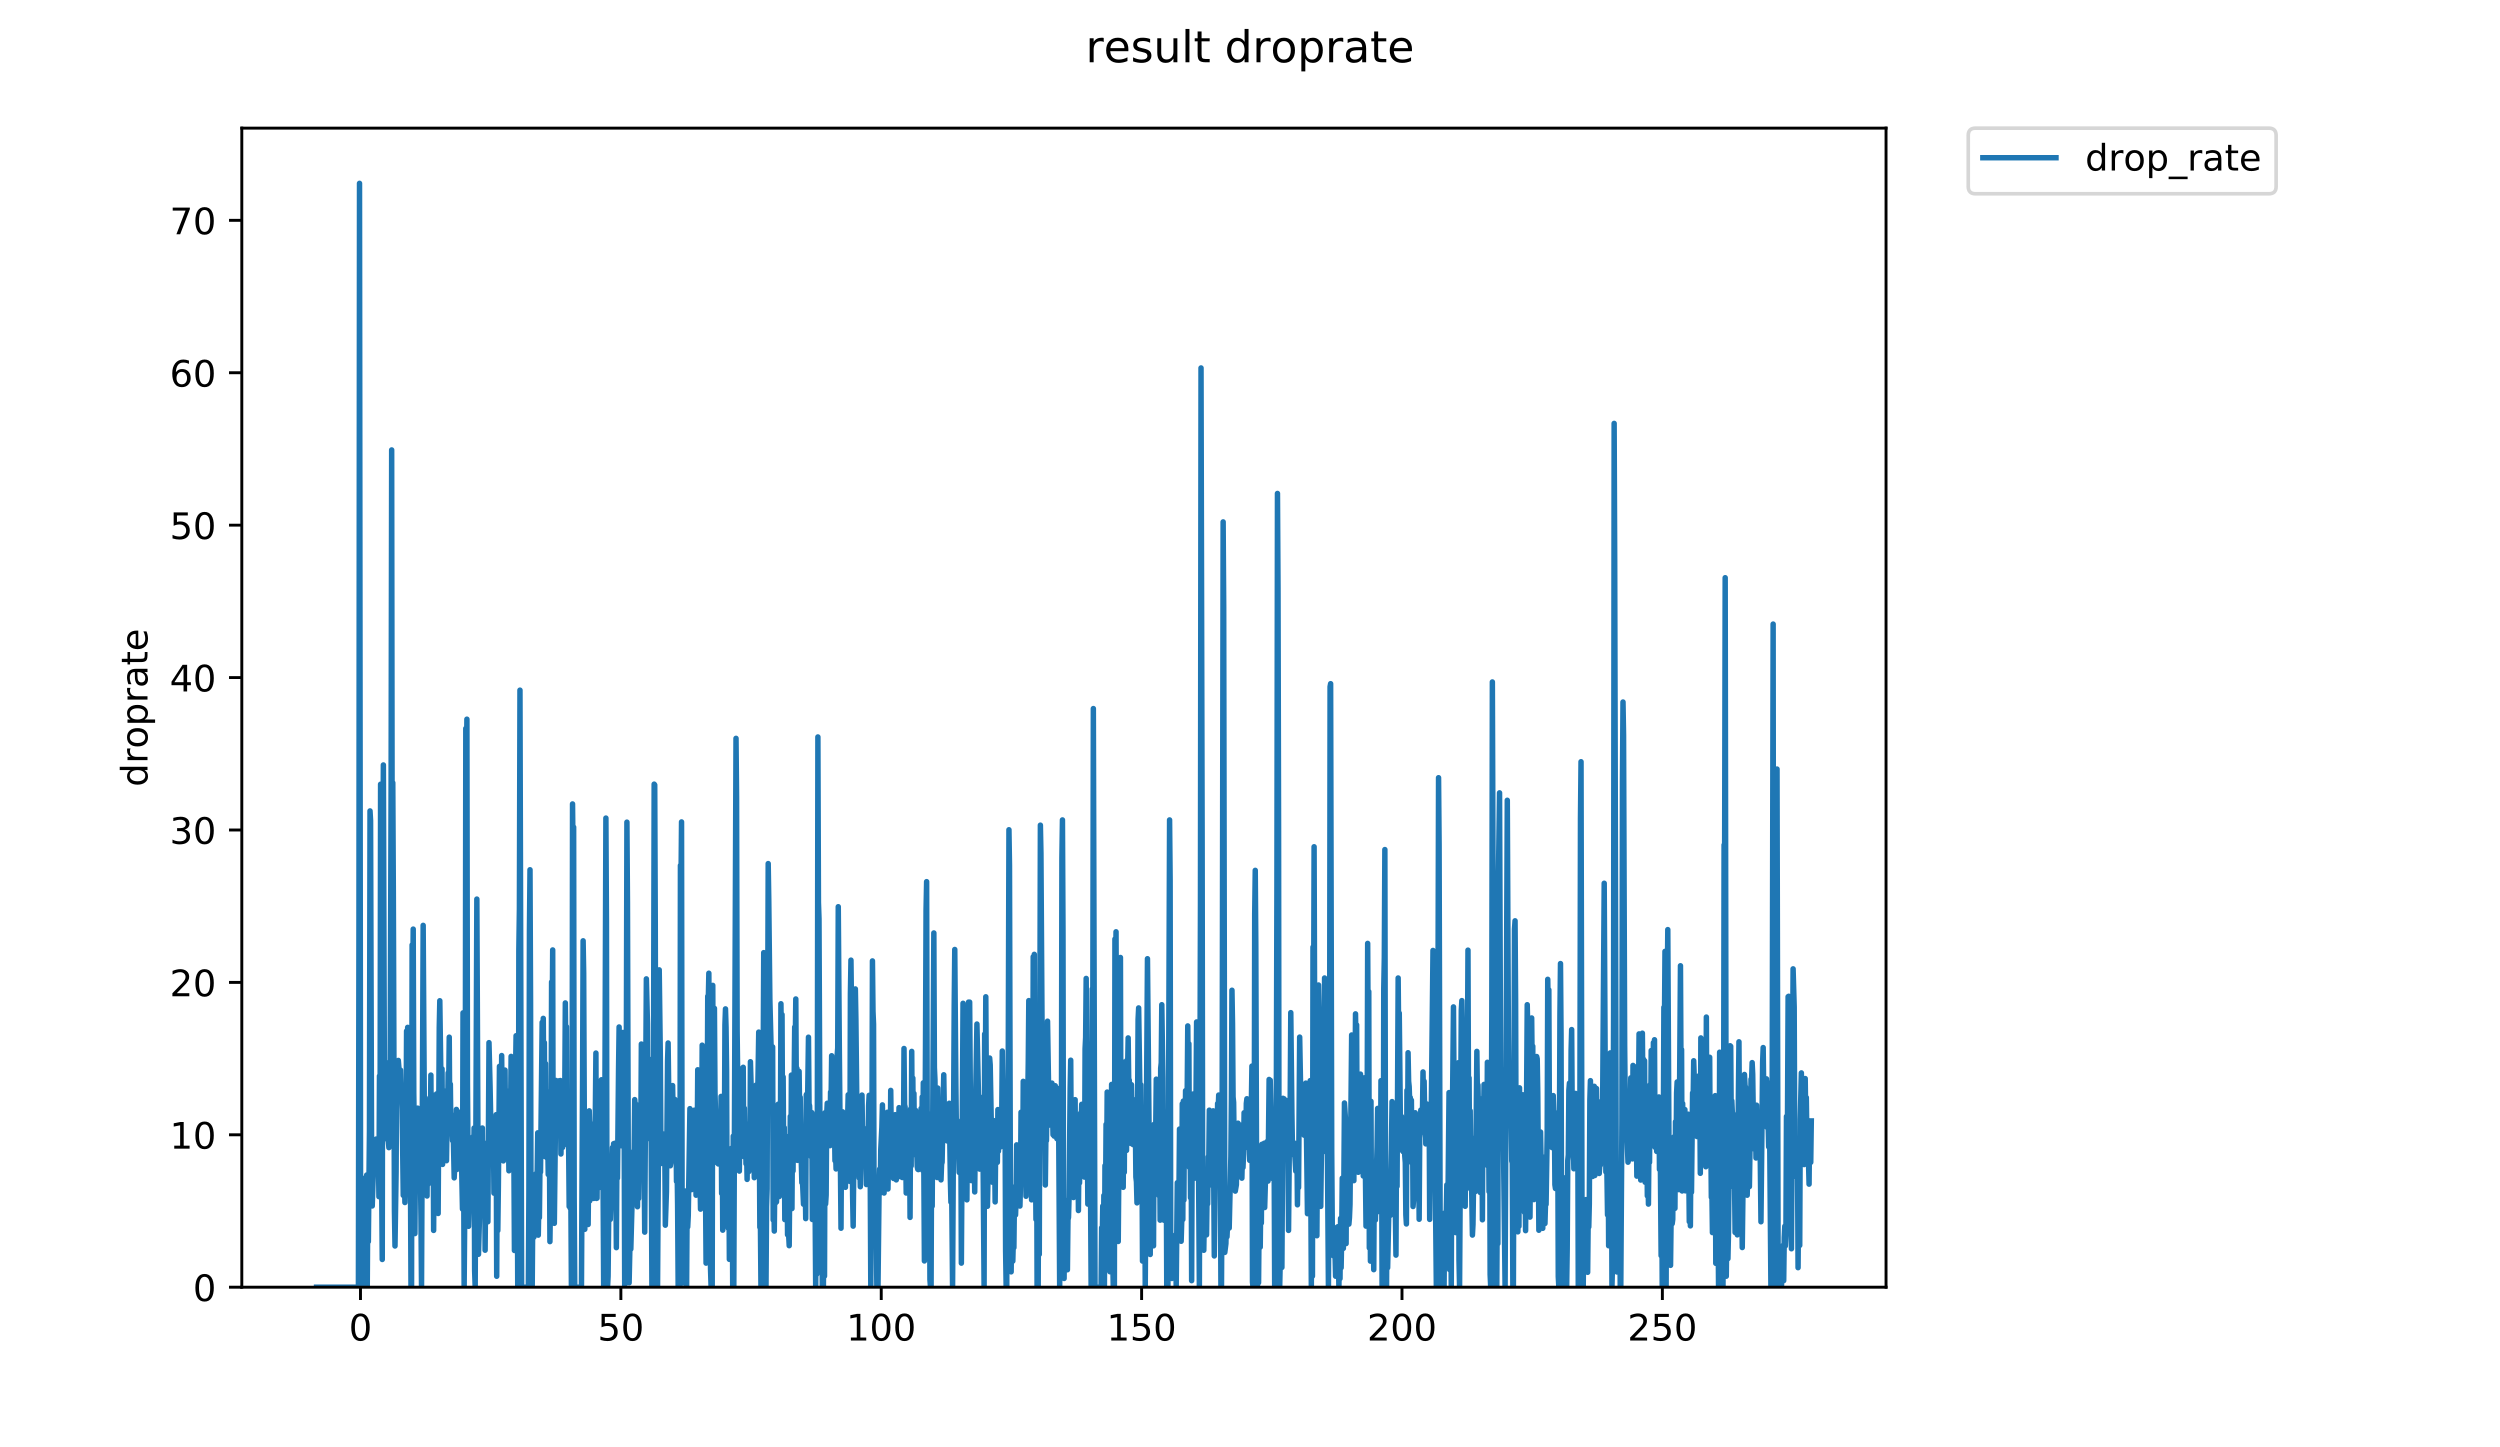 <?xml version="1.0" encoding="utf-8" standalone="no"?>
<!DOCTYPE svg PUBLIC "-//W3C//DTD SVG 1.1//EN"
  "http://www.w3.org/Graphics/SVG/1.1/DTD/svg11.dtd">
<!-- Created with matplotlib (https://matplotlib.org/) -->
<svg height="396pt" version="1.1" viewBox="0 0 684 396" width="684pt" xmlns="http://www.w3.org/2000/svg" xmlns:xlink="http://www.w3.org/1999/xlink">
 <defs>
  <style type="text/css">
*{stroke-linecap:butt;stroke-linejoin:round;}
  </style>
 </defs>
 <g id="figure_1">
  <g id="patch_1">
   <path d="M 0 396 
L 684 396 
L 684 0 
L 0 0 
z
" style="fill:#ffffff;"/>
  </g>
  <g id="axes_1">
   <g id="patch_2">
    <path d="M 66.159 352.174 
L 516.019 352.174 
L 516.019 35.062 
L 66.159 35.062 
z
" style="fill:#ffffff;"/>
   </g>
   <g id="matplotlib.axis_1">
    <g id="xtick_1">
     <g id="line2d_1">
      <defs>
       <path d="M 0 0 
L 0 3.5 
" id="m7d66b8945d" style="stroke:#000000;stroke-width:0.8;"/>
      </defs>
      <g>
       <use style="stroke:#000000;stroke-width:0.8;" x="98.63" xlink:href="#m7d66b8945d" y="352.174"/>
      </g>
     </g>
     <g id="text_1">
      <!-- 0 -->
      <defs>
       <path d="M 31.781 66.406 
Q 24.172 66.406 20.328 58.906 
Q 16.5 51.422 16.5 36.375 
Q 16.5 21.391 20.328 13.891 
Q 24.172 6.391 31.781 6.391 
Q 39.453 6.391 43.281 13.891 
Q 47.125 21.391 47.125 36.375 
Q 47.125 51.422 43.281 58.906 
Q 39.453 66.406 31.781 66.406 
z
M 31.781 74.219 
Q 44.047 74.219 50.516 64.516 
Q 56.984 54.828 56.984 36.375 
Q 56.984 17.969 50.516 8.266 
Q 44.047 -1.422 31.781 -1.422 
Q 19.531 -1.422 13.062 8.266 
Q 6.594 17.969 6.594 36.375 
Q 6.594 54.828 13.062 64.516 
Q 19.531 74.219 31.781 74.219 
z
" id="DejaVuSans-48"/>
      </defs>
      <g transform="translate(95.449 366.773)scale(0.1 -0.1)">
       <use xlink:href="#DejaVuSans-48"/>
      </g>
     </g>
    </g>
    <g id="xtick_2">
     <g id="line2d_2">
      <g>
       <use style="stroke:#000000;stroke-width:0.8;" x="169.869" xlink:href="#m7d66b8945d" y="352.174"/>
      </g>
     </g>
     <g id="text_2">
      <!-- 50 -->
      <defs>
       <path d="M 10.797 72.906 
L 49.516 72.906 
L 49.516 64.594 
L 19.828 64.594 
L 19.828 46.734 
Q 21.969 47.469 24.109 47.828 
Q 26.266 48.188 28.422 48.188 
Q 40.625 48.188 47.75 41.5 
Q 54.891 34.812 54.891 23.391 
Q 54.891 11.625 47.562 5.094 
Q 40.234 -1.422 26.906 -1.422 
Q 22.312 -1.422 17.547 -0.641 
Q 12.797 0.141 7.719 1.703 
L 7.719 11.625 
Q 12.109 9.234 16.797 8.062 
Q 21.484 6.891 26.703 6.891 
Q 35.156 6.891 40.078 11.328 
Q 45.016 15.766 45.016 23.391 
Q 45.016 31 40.078 35.438 
Q 35.156 39.891 26.703 39.891 
Q 22.75 39.891 18.812 39.016 
Q 14.891 38.141 10.797 36.281 
z
" id="DejaVuSans-53"/>
      </defs>
      <g transform="translate(163.506 366.773)scale(0.1 -0.1)">
       <use xlink:href="#DejaVuSans-53"/>
       <use x="63.623" xlink:href="#DejaVuSans-48"/>
      </g>
     </g>
    </g>
    <g id="xtick_3">
     <g id="line2d_3">
      <g>
       <use style="stroke:#000000;stroke-width:0.8;" x="241.108" xlink:href="#m7d66b8945d" y="352.174"/>
      </g>
     </g>
     <g id="text_3">
      <!-- 100 -->
      <defs>
       <path d="M 12.406 8.297 
L 28.516 8.297 
L 28.516 63.922 
L 10.984 60.406 
L 10.984 69.391 
L 28.422 72.906 
L 38.281 72.906 
L 38.281 8.297 
L 54.391 8.297 
L 54.391 0 
L 12.406 0 
z
" id="DejaVuSans-49"/>
      </defs>
      <g transform="translate(231.564 366.773)scale(0.1 -0.1)">
       <use xlink:href="#DejaVuSans-49"/>
       <use x="63.623" xlink:href="#DejaVuSans-48"/>
       <use x="127.246" xlink:href="#DejaVuSans-48"/>
      </g>
     </g>
    </g>
    <g id="xtick_4">
     <g id="line2d_4">
      <g>
       <use style="stroke:#000000;stroke-width:0.8;" x="312.347" xlink:href="#m7d66b8945d" y="352.174"/>
      </g>
     </g>
     <g id="text_4">
      <!-- 150 -->
      <g transform="translate(302.803 366.773)scale(0.1 -0.1)">
       <use xlink:href="#DejaVuSans-49"/>
       <use x="63.623" xlink:href="#DejaVuSans-53"/>
       <use x="127.246" xlink:href="#DejaVuSans-48"/>
      </g>
     </g>
    </g>
    <g id="xtick_5">
     <g id="line2d_5">
      <g>
       <use style="stroke:#000000;stroke-width:0.8;" x="383.586" xlink:href="#m7d66b8945d" y="352.174"/>
      </g>
     </g>
     <g id="text_5">
      <!-- 200 -->
      <defs>
       <path d="M 19.188 8.297 
L 53.609 8.297 
L 53.609 0 
L 7.328 0 
L 7.328 8.297 
Q 12.938 14.109 22.625 23.891 
Q 32.328 33.688 34.812 36.531 
Q 39.547 41.844 41.422 45.531 
Q 43.312 49.219 43.312 52.781 
Q 43.312 58.594 39.234 62.25 
Q 35.156 65.922 28.609 65.922 
Q 23.969 65.922 18.812 64.312 
Q 13.672 62.703 7.812 59.422 
L 7.812 69.391 
Q 13.766 71.781 18.938 73 
Q 24.125 74.219 28.422 74.219 
Q 39.75 74.219 46.484 68.547 
Q 53.219 62.891 53.219 53.422 
Q 53.219 48.922 51.531 44.891 
Q 49.859 40.875 45.406 35.406 
Q 44.188 33.984 37.641 27.219 
Q 31.109 20.453 19.188 8.297 
z
" id="DejaVuSans-50"/>
      </defs>
      <g transform="translate(374.043 366.773)scale(0.1 -0.1)">
       <use xlink:href="#DejaVuSans-50"/>
       <use x="63.623" xlink:href="#DejaVuSans-48"/>
       <use x="127.246" xlink:href="#DejaVuSans-48"/>
      </g>
     </g>
    </g>
    <g id="xtick_6">
     <g id="line2d_6">
      <g>
       <use style="stroke:#000000;stroke-width:0.8;" x="454.825" xlink:href="#m7d66b8945d" y="352.174"/>
      </g>
     </g>
     <g id="text_6">
      <!-- 250 -->
      <g transform="translate(445.282 366.773)scale(0.1 -0.1)">
       <use xlink:href="#DejaVuSans-50"/>
       <use x="63.623" xlink:href="#DejaVuSans-53"/>
       <use x="127.246" xlink:href="#DejaVuSans-48"/>
      </g>
     </g>
    </g>
   </g>
   <g id="matplotlib.axis_2">
    <g id="ytick_1">
     <g id="line2d_7">
      <defs>
       <path d="M 0 0 
L -3.5 0 
" id="m9e07f20349" style="stroke:#000000;stroke-width:0.8;"/>
      </defs>
      <g>
       <use style="stroke:#000000;stroke-width:0.8;" x="66.159" xlink:href="#m9e07f20349" y="352.174"/>
      </g>
     </g>
     <g id="text_7">
      <!-- 0 -->
      <g transform="translate(52.796 355.973)scale(0.1 -0.1)">
       <use xlink:href="#DejaVuSans-48"/>
      </g>
     </g>
    </g>
    <g id="ytick_2">
     <g id="line2d_8">
      <g>
       <use style="stroke:#000000;stroke-width:0.8;" x="66.159" xlink:href="#m9e07f20349" y="310.476"/>
      </g>
     </g>
     <g id="text_8">
      <!-- 10 -->
      <g transform="translate(46.434 314.276)scale(0.1 -0.1)">
       <use xlink:href="#DejaVuSans-49"/>
       <use x="63.623" xlink:href="#DejaVuSans-48"/>
      </g>
     </g>
    </g>
    <g id="ytick_3">
     <g id="line2d_9">
      <g>
       <use style="stroke:#000000;stroke-width:0.8;" x="66.159" xlink:href="#m9e07f20349" y="268.779"/>
      </g>
     </g>
     <g id="text_9">
      <!-- 20 -->
      <g transform="translate(46.434 272.578)scale(0.1 -0.1)">
       <use xlink:href="#DejaVuSans-50"/>
       <use x="63.623" xlink:href="#DejaVuSans-48"/>
      </g>
     </g>
    </g>
    <g id="ytick_4">
     <g id="line2d_10">
      <g>
       <use style="stroke:#000000;stroke-width:0.8;" x="66.159" xlink:href="#m9e07f20349" y="227.081"/>
      </g>
     </g>
     <g id="text_10">
      <!-- 30 -->
      <defs>
       <path d="M 40.578 39.312 
Q 47.656 37.797 51.625 33 
Q 55.609 28.219 55.609 21.188 
Q 55.609 10.406 48.188 4.484 
Q 40.766 -1.422 27.094 -1.422 
Q 22.516 -1.422 17.656 -0.516 
Q 12.797 0.391 7.625 2.203 
L 7.625 11.719 
Q 11.719 9.328 16.594 8.109 
Q 21.484 6.891 26.812 6.891 
Q 36.078 6.891 40.938 10.547 
Q 45.797 14.203 45.797 21.188 
Q 45.797 27.641 41.281 31.266 
Q 36.766 34.906 28.719 34.906 
L 20.219 34.906 
L 20.219 43.016 
L 29.109 43.016 
Q 36.375 43.016 40.234 45.922 
Q 44.094 48.828 44.094 54.297 
Q 44.094 59.906 40.109 62.906 
Q 36.141 65.922 28.719 65.922 
Q 24.656 65.922 20.016 65.031 
Q 15.375 64.156 9.812 62.312 
L 9.812 71.094 
Q 15.438 72.656 20.344 73.438 
Q 25.25 74.219 29.594 74.219 
Q 40.828 74.219 47.359 69.109 
Q 53.906 64.016 53.906 55.328 
Q 53.906 49.266 50.438 45.094 
Q 46.969 40.922 40.578 39.312 
z
" id="DejaVuSans-51"/>
      </defs>
      <g transform="translate(46.434 230.88)scale(0.1 -0.1)">
       <use xlink:href="#DejaVuSans-51"/>
       <use x="63.623" xlink:href="#DejaVuSans-48"/>
      </g>
     </g>
    </g>
    <g id="ytick_5">
     <g id="line2d_11">
      <g>
       <use style="stroke:#000000;stroke-width:0.8;" x="66.159" xlink:href="#m9e07f20349" y="185.383"/>
      </g>
     </g>
     <g id="text_11">
      <!-- 40 -->
      <defs>
       <path d="M 37.797 64.312 
L 12.891 25.391 
L 37.797 25.391 
z
M 35.203 72.906 
L 47.609 72.906 
L 47.609 25.391 
L 58.016 25.391 
L 58.016 17.188 
L 47.609 17.188 
L 47.609 0 
L 37.797 0 
L 37.797 17.188 
L 4.891 17.188 
L 4.891 26.703 
z
" id="DejaVuSans-52"/>
      </defs>
      <g transform="translate(46.434 189.182)scale(0.1 -0.1)">
       <use xlink:href="#DejaVuSans-52"/>
       <use x="63.623" xlink:href="#DejaVuSans-48"/>
      </g>
     </g>
    </g>
    <g id="ytick_6">
     <g id="line2d_12">
      <g>
       <use style="stroke:#000000;stroke-width:0.8;" x="66.159" xlink:href="#m9e07f20349" y="143.685"/>
      </g>
     </g>
     <g id="text_12">
      <!-- 50 -->
      <g transform="translate(46.434 147.484)scale(0.1 -0.1)">
       <use xlink:href="#DejaVuSans-53"/>
       <use x="63.623" xlink:href="#DejaVuSans-48"/>
      </g>
     </g>
    </g>
    <g id="ytick_7">
     <g id="line2d_13">
      <g>
       <use style="stroke:#000000;stroke-width:0.8;" x="66.159" xlink:href="#m9e07f20349" y="101.987"/>
      </g>
     </g>
     <g id="text_13">
      <!-- 60 -->
      <defs>
       <path d="M 33.016 40.375 
Q 26.375 40.375 22.484 35.828 
Q 18.609 31.297 18.609 23.391 
Q 18.609 15.531 22.484 10.953 
Q 26.375 6.391 33.016 6.391 
Q 39.656 6.391 43.531 10.953 
Q 47.406 15.531 47.406 23.391 
Q 47.406 31.297 43.531 35.828 
Q 39.656 40.375 33.016 40.375 
z
M 52.594 71.297 
L 52.594 62.312 
Q 48.875 64.062 45.094 64.984 
Q 41.312 65.922 37.594 65.922 
Q 27.828 65.922 22.672 59.328 
Q 17.531 52.734 16.797 39.406 
Q 19.672 43.656 24.016 45.922 
Q 28.375 48.188 33.594 48.188 
Q 44.578 48.188 50.953 41.516 
Q 57.328 34.859 57.328 23.391 
Q 57.328 12.156 50.688 5.359 
Q 44.047 -1.422 33.016 -1.422 
Q 20.359 -1.422 13.672 8.266 
Q 6.984 17.969 6.984 36.375 
Q 6.984 53.656 15.188 63.938 
Q 23.391 74.219 37.203 74.219 
Q 40.922 74.219 44.703 73.484 
Q 48.484 72.75 52.594 71.297 
z
" id="DejaVuSans-54"/>
      </defs>
      <g transform="translate(46.434 105.787)scale(0.1 -0.1)">
       <use xlink:href="#DejaVuSans-54"/>
       <use x="63.623" xlink:href="#DejaVuSans-48"/>
      </g>
     </g>
    </g>
    <g id="ytick_8">
     <g id="line2d_14">
      <g>
       <use style="stroke:#000000;stroke-width:0.8;" x="66.159" xlink:href="#m9e07f20349" y="60.29"/>
      </g>
     </g>
     <g id="text_14">
      <!-- 70 -->
      <defs>
       <path d="M 8.203 72.906 
L 55.078 72.906 
L 55.078 68.703 
L 28.609 0 
L 18.312 0 
L 43.219 64.594 
L 8.203 64.594 
z
" id="DejaVuSans-55"/>
      </defs>
      <g transform="translate(46.434 64.089)scale(0.1 -0.1)">
       <use xlink:href="#DejaVuSans-55"/>
       <use x="63.623" xlink:href="#DejaVuSans-48"/>
      </g>
     </g>
    </g>
    <g id="text_15">
     <!-- droprate -->
     <defs>
      <path d="M 45.406 46.391 
L 45.406 75.984 
L 54.391 75.984 
L 54.391 0 
L 45.406 0 
L 45.406 8.203 
Q 42.578 3.328 38.25 0.953 
Q 33.938 -1.422 27.875 -1.422 
Q 17.969 -1.422 11.734 6.484 
Q 5.516 14.406 5.516 27.297 
Q 5.516 40.188 11.734 48.094 
Q 17.969 56 27.875 56 
Q 33.938 56 38.25 53.625 
Q 42.578 51.266 45.406 46.391 
z
M 14.797 27.297 
Q 14.797 17.391 18.875 11.75 
Q 22.953 6.109 30.078 6.109 
Q 37.203 6.109 41.297 11.75 
Q 45.406 17.391 45.406 27.297 
Q 45.406 37.203 41.297 42.844 
Q 37.203 48.484 30.078 48.484 
Q 22.953 48.484 18.875 42.844 
Q 14.797 37.203 14.797 27.297 
z
" id="DejaVuSans-100"/>
      <path d="M 41.109 46.297 
Q 39.594 47.172 37.812 47.578 
Q 36.031 48 33.891 48 
Q 26.266 48 22.188 43.047 
Q 18.109 38.094 18.109 28.812 
L 18.109 0 
L 9.078 0 
L 9.078 54.688 
L 18.109 54.688 
L 18.109 46.188 
Q 20.953 51.172 25.484 53.578 
Q 30.031 56 36.531 56 
Q 37.453 56 38.578 55.875 
Q 39.703 55.766 41.062 55.516 
z
" id="DejaVuSans-114"/>
      <path d="M 30.609 48.391 
Q 23.391 48.391 19.188 42.75 
Q 14.984 37.109 14.984 27.297 
Q 14.984 17.484 19.156 11.844 
Q 23.344 6.203 30.609 6.203 
Q 37.797 6.203 41.984 11.859 
Q 46.188 17.531 46.188 27.297 
Q 46.188 37.016 41.984 42.703 
Q 37.797 48.391 30.609 48.391 
z
M 30.609 56 
Q 42.328 56 49.016 48.375 
Q 55.719 40.766 55.719 27.297 
Q 55.719 13.875 49.016 6.219 
Q 42.328 -1.422 30.609 -1.422 
Q 18.844 -1.422 12.172 6.219 
Q 5.516 13.875 5.516 27.297 
Q 5.516 40.766 12.172 48.375 
Q 18.844 56 30.609 56 
z
" id="DejaVuSans-111"/>
      <path d="M 18.109 8.203 
L 18.109 -20.797 
L 9.078 -20.797 
L 9.078 54.688 
L 18.109 54.688 
L 18.109 46.391 
Q 20.953 51.266 25.266 53.625 
Q 29.594 56 35.594 56 
Q 45.562 56 51.781 48.094 
Q 58.016 40.188 58.016 27.297 
Q 58.016 14.406 51.781 6.484 
Q 45.562 -1.422 35.594 -1.422 
Q 29.594 -1.422 25.266 0.953 
Q 20.953 3.328 18.109 8.203 
z
M 48.688 27.297 
Q 48.688 37.203 44.609 42.844 
Q 40.531 48.484 33.406 48.484 
Q 26.266 48.484 22.188 42.844 
Q 18.109 37.203 18.109 27.297 
Q 18.109 17.391 22.188 11.75 
Q 26.266 6.109 33.406 6.109 
Q 40.531 6.109 44.609 11.75 
Q 48.688 17.391 48.688 27.297 
z
" id="DejaVuSans-112"/>
      <path d="M 34.281 27.484 
Q 23.391 27.484 19.188 25 
Q 14.984 22.516 14.984 16.5 
Q 14.984 11.719 18.141 8.906 
Q 21.297 6.109 26.703 6.109 
Q 34.188 6.109 38.703 11.406 
Q 43.219 16.703 43.219 25.484 
L 43.219 27.484 
z
M 52.203 31.203 
L 52.203 0 
L 43.219 0 
L 43.219 8.297 
Q 40.141 3.328 35.547 0.953 
Q 30.953 -1.422 24.312 -1.422 
Q 15.922 -1.422 10.953 3.297 
Q 6 8.016 6 15.922 
Q 6 25.141 12.172 29.828 
Q 18.359 34.516 30.609 34.516 
L 43.219 34.516 
L 43.219 35.406 
Q 43.219 41.609 39.141 45 
Q 35.062 48.391 27.688 48.391 
Q 23 48.391 18.547 47.266 
Q 14.109 46.141 10.016 43.891 
L 10.016 52.203 
Q 14.938 54.109 19.578 55.047 
Q 24.219 56 28.609 56 
Q 40.484 56 46.344 49.844 
Q 52.203 43.703 52.203 31.203 
z
" id="DejaVuSans-97"/>
      <path d="M 18.312 70.219 
L 18.312 54.688 
L 36.812 54.688 
L 36.812 47.703 
L 18.312 47.703 
L 18.312 18.016 
Q 18.312 11.328 20.141 9.422 
Q 21.969 7.516 27.594 7.516 
L 36.812 7.516 
L 36.812 0 
L 27.594 0 
Q 17.188 0 13.234 3.875 
Q 9.281 7.766 9.281 18.016 
L 9.281 47.703 
L 2.688 47.703 
L 2.688 54.688 
L 9.281 54.688 
L 9.281 70.219 
z
" id="DejaVuSans-116"/>
      <path d="M 56.203 29.594 
L 56.203 25.203 
L 14.891 25.203 
Q 15.484 15.922 20.484 11.062 
Q 25.484 6.203 34.422 6.203 
Q 39.594 6.203 44.453 7.469 
Q 49.312 8.734 54.109 11.281 
L 54.109 2.781 
Q 49.266 0.734 44.188 -0.344 
Q 39.109 -1.422 33.891 -1.422 
Q 20.797 -1.422 13.156 6.188 
Q 5.516 13.812 5.516 26.812 
Q 5.516 40.234 12.766 48.109 
Q 20.016 56 32.328 56 
Q 43.359 56 49.781 48.891 
Q 56.203 41.797 56.203 29.594 
z
M 47.219 32.234 
Q 47.125 39.594 43.094 43.984 
Q 39.062 48.391 32.422 48.391 
Q 24.906 48.391 20.391 44.141 
Q 15.875 39.891 15.188 32.172 
z
" id="DejaVuSans-101"/>
     </defs>
     <g transform="translate(40.354 215.236)rotate(-90)scale(0.1 -0.1)">
      <use xlink:href="#DejaVuSans-100"/>
      <use x="63.477" xlink:href="#DejaVuSans-114"/>
      <use x="104.559" xlink:href="#DejaVuSans-111"/>
      <use x="165.74" xlink:href="#DejaVuSans-112"/>
      <use x="229.217" xlink:href="#DejaVuSans-114"/>
      <use x="270.33" xlink:href="#DejaVuSans-97"/>
      <use x="331.609" xlink:href="#DejaVuSans-116"/>
      <use x="370.818" xlink:href="#DejaVuSans-101"/>
     </g>
    </g>
   </g>
   <g id="line2d_15">
    <path clip-path="url(#p685d5c96bc)" d="M 86.607 352.174 
L 98.062 352.174 
L 98.212 251.173 
L 98.363 50.163 
L 98.666 346.166 
L 98.818 327.855 
L 98.97 352.174 
L 99.12 322.86 
L 99.273 352.174 
L 99.423 326.413 
L 99.572 352.174 
L 99.724 324.89 
L 99.876 352.174 
L 100.027 322.176 
L 100.178 352.174 
L 100.328 321.487 
L 100.479 352.174 
L 100.63 328.909 
L 100.781 339.7 
L 101.084 309.468 
L 101.236 221.869 
L 101.386 224.516 
L 101.687 324.177 
L 101.842 329.951 
L 102.299 315.504 
L 102.451 320.235 
L 102.603 312.434 
L 102.754 313.027 
L 102.908 311.651 
L 103.213 315.966 
L 103.368 320.814 
L 103.522 316.5 
L 103.674 327.403 
L 103.826 294.375 
L 103.976 321.11 
L 104.128 214.566 
L 104.279 234.397 
L 104.43 324.851 
L 104.585 344.593 
L 104.736 237.268 
L 104.891 209.294 
L 105.193 302.662 
L 105.344 290.488 
L 105.495 306.707 
L 105.646 298.044 
L 105.797 298.486 
L 105.948 311.726 
L 106.1 303.537 
L 106.25 312.263 
L 106.402 313.996 
L 106.553 305.909 
L 106.705 304.402 
L 107.009 215.344 
L 107.16 123.105 
L 107.311 251.647 
L 107.464 214.165 
L 107.616 244.091 
L 107.919 331.355 
L 108.07 340.904 
L 108.372 320.648 
L 108.523 294.31 
L 108.674 291.328 
L 108.825 293.117 
L 108.976 290.135 
L 109.127 292.01 
L 109.279 296.934 
L 109.429 296.537 
L 109.579 292.777 
L 109.728 299.301 
L 109.878 298.7 
L 110.028 303.507 
L 110.329 327.048 
L 110.48 311.013 
L 110.782 329.009 
L 110.934 323.027 
L 111.085 311.131 
L 111.237 282.084 
L 111.387 292.521 
L 111.538 281.085 
L 111.688 309.82 
L 111.839 312.746 
L 111.99 306.175 
L 112.14 307.777 
L 112.29 320.099 
L 112.447 352.174 
L 112.599 352.174 
L 112.753 258.531 
L 112.905 272.19 
L 113.055 254.202 
L 113.208 299.243 
L 113.362 309.889 
L 113.515 337.512 
L 113.666 315.295 
L 113.817 316.382 
L 113.967 306.241 
L 114.119 322.475 
L 114.269 303.188 
L 114.42 315.136 
L 114.571 310.061 
L 114.723 311.783 
L 114.874 309.224 
L 115.177 333.221 
L 115.328 352.174 
L 115.779 253.179 
L 116.233 324.493 
L 116.383 314.592 
L 116.533 321.576 
L 116.683 311.493 
L 116.835 327.227 
L 116.985 307.84 
L 117.135 323.976 
L 117.436 315.733 
L 117.586 300.35 
L 117.738 306.967 
L 117.888 294.144 
L 118.039 316.928 
L 118.189 299.453 
L 118.339 313.344 
L 118.489 302.448 
L 118.64 336.642 
L 118.791 312.377 
L 118.942 317.575 
L 119.121 311.306 
L 119.272 316.751 
L 119.423 299.309 
L 119.575 313.51 
L 119.726 313.082 
L 119.878 332.007 
L 120.18 281.085 
L 120.33 273.804 
L 120.783 305.711 
L 120.934 292.435 
L 121.089 318.584 
L 121.241 303.993 
L 121.395 308.618 
L 121.546 298.486 
L 121.699 308.468 
L 121.851 304.991 
L 122.156 317.573 
L 122.307 307.689 
L 122.459 306.04 
L 122.611 293.537 
L 122.762 297.527 
L 122.913 283.768 
L 123.065 307.562 
L 123.215 296.617 
L 123.366 309.76 
L 123.516 304.913 
L 123.816 312.092 
L 123.967 307.967 
L 124.268 322.262 
L 124.419 318.864 
L 124.569 309.1 
L 124.72 315.189 
L 124.872 303.537 
L 125.022 319.961 
L 125.172 316.176 
L 125.322 304.177 
L 125.623 307.562 
L 125.774 308.627 
L 125.924 313.288 
L 126.076 308.219 
L 126.531 330.791 
L 126.682 277.118 
L 126.988 352.174 
L 127.29 315.15 
L 127.442 199.302 
L 127.593 212.784 
L 127.744 196.771 
L 127.895 296.617 
L 128.197 335.519 
L 128.347 330.134 
L 128.499 329.042 
L 128.65 329.538 
L 128.8 313.831 
L 128.951 317.674 
L 129.104 316.737 
L 129.256 316.636 
L 129.406 311.013 
L 129.558 323.622 
L 129.708 308.627 
L 129.86 347.738 
L 130.011 352.174 
L 130.313 283.474 
L 130.463 245.991 
L 130.913 343.175 
L 131.671 315.295 
L 131.822 317.575 
L 131.973 308.627 
L 132.125 329.603 
L 132.274 324.576 
L 132.426 326.741 
L 132.577 312.803 
L 132.728 342.062 
L 132.88 324.812 
L 133.033 333.917 
L 133.183 327.751 
L 133.334 313.455 
L 133.485 334.278 
L 133.786 285.267 
L 134.088 297.45 
L 134.391 312.915 
L 134.842 317.426 
L 134.993 309.699 
L 135.143 326.45 
L 135.294 308.565 
L 135.595 319.961 
L 135.746 304.98 
L 135.897 349.187 
L 136.048 315.993 
L 136.199 336.686 
L 136.351 324.773 
L 136.651 291.751 
L 136.802 313.344 
L 136.953 298.044 
L 137.105 314.806 
L 137.257 288.798 
L 137.41 306.953 
L 137.563 296.969 
L 137.717 317.621 
L 137.873 307.002 
L 138.025 306.761 
L 138.176 292.776 
L 138.331 313.426 
L 138.484 298.351 
L 138.634 309.699 
L 138.784 309.224 
L 138.936 310.654 
L 139.087 307.967 
L 139.236 320.33 
L 139.387 316.979 
L 139.539 303.606 
L 139.69 305.182 
L 139.841 289.032 
L 139.993 301.164 
L 140.143 303.855 
L 140.294 317.575 
L 140.445 310.357 
L 140.595 315.523 
L 140.747 342.134 
L 140.898 303.398 
L 141.199 283.376 
L 141.501 313.399 
L 141.652 352.174 
L 141.806 352.174 
L 141.956 259.843 
L 142.111 248.657 
L 142.262 188.828 
L 142.714 352.174 
L 144.555 352.174 
L 144.706 326.741 
L 144.858 254.445 
L 145.009 237.966 
L 145.159 273.691 
L 145.311 345.65 
L 145.462 352.174 
L 145.613 352.174 
L 145.764 331.921 
L 145.915 333.085 
L 146.067 338.493 
L 146.368 322.902 
L 146.52 323.663 
L 146.67 321.11 
L 146.82 325.253 
L 146.971 321.199 
L 147.122 309.941 
L 147.274 337.939 
L 147.43 328.912 
L 147.58 333.14 
L 147.73 319.223 
L 147.882 320.693 
L 148.336 279.708 
L 148.487 290.135 
L 148.638 278.625 
L 148.789 301.541 
L 148.94 285.267 
L 149.091 316.433 
L 149.241 290.977 
L 149.391 310.717 
L 149.541 298.563 
L 149.691 316.827 
L 149.845 311.708 
L 150 321.352 
L 150.153 306.038 
L 150.304 308.627 
L 150.459 339.708 
L 150.762 317.426 
L 150.912 268.659 
L 151.063 282.28 
L 151.215 259.907 
L 151.366 327.298 
L 151.516 317.276 
L 151.665 334.7 
L 152.114 295.614 
L 152.264 306.707 
L 152.413 299.902 
L 152.564 309.82 
L 152.715 300.799 
L 152.865 304.177 
L 153.014 295.696 
L 153.165 309.039 
L 153.318 295.635 
L 153.468 315.733 
L 153.77 302.733 
L 153.921 313.941 
L 154.072 298.563 
L 154.223 312.915 
L 154.373 296.02 
L 154.524 298.486 
L 154.674 274.402 
L 154.825 290.643 
L 154.975 280.881 
L 155.125 313.176 
L 155.275 302.377 
L 155.426 313.399 
L 155.576 313.344 
L 155.727 330.102 
L 155.878 325.964 
L 156.029 330.606 
L 156.186 327.805 
L 156.337 352.174 
L 156.495 352.174 
L 156.645 219.962 
L 156.796 234.918 
L 156.946 226.305 
L 157.098 327.751 
L 157.248 352.174 
L 159.087 352.174 
L 159.39 295.095 
L 159.542 257.406 
L 159.694 266.291 
L 159.999 336.34 
L 160.301 307.498 
L 160.765 316.896 
L 160.916 335.022 
L 161.217 303.924 
L 161.37 328.549 
L 161.828 307.562 
L 161.978 313.399 
L 162.28 312.971 
L 162.432 327.89 
L 162.736 308.936 
L 162.888 304.13 
L 163.04 288.115 
L 163.191 327.89 
L 163.342 327.821 
L 163.493 311.552 
L 163.645 320.738 
L 163.796 309.881 
L 163.947 324.913 
L 164.098 311.072 
L 164.25 309.65 
L 164.4 317.976 
L 164.551 295.422 
L 164.705 314.214 
L 164.857 298.731 
L 165.165 352.174 
L 165.317 352.174 
L 165.772 223.828 
L 165.923 252.242 
L 166.074 343.239 
L 166.225 352.174 
L 166.376 349.191 
L 166.528 333.813 
L 166.829 325.851 
L 166.979 333.629 
L 167.582 313.941 
L 167.733 317.674 
L 167.885 312.915 
L 168.035 313.886 
L 168.185 312.803 
L 168.485 320.376 
L 168.635 341.359 
L 168.785 317.376 
L 168.936 322.347 
L 169.236 292.435 
L 169.387 280.983 
L 169.84 308.998 
L 169.995 313.48 
L 170.146 310.476 
L 170.297 282.579 
L 170.452 282.483 
L 170.603 283.759 
L 170.754 301.25 
L 170.914 352.174 
L 171.217 302.578 
L 171.367 288.851 
L 171.523 224.941 
L 171.674 247.039 
L 171.976 343.2 
L 172.127 350.985 
L 172.434 336.774 
L 172.59 341.75 
L 173.045 324.812 
L 173.196 324.812 
L 173.348 314.912 
L 173.502 315.762 
L 173.656 300.854 
L 173.806 302.662 
L 173.957 302.591 
L 174.108 302.208 
L 174.263 305.264 
L 174.415 330.165 
L 174.566 314.321 
L 174.719 327.924 
L 174.869 315.733 
L 175.02 315.03 
L 175.172 307.878 
L 175.325 309.949 
L 175.477 285.648 
L 175.63 303.88 
L 175.782 293.537 
L 176.237 318.839 
L 176.392 337.117 
L 176.844 267.821 
L 177.148 280.199 
L 177.299 311.493 
L 177.45 300.497 
L 177.6 306.642 
L 178.054 289.894 
L 178.364 352.174 
L 178.52 322.133 
L 178.672 352.174 
L 178.978 214.542 
L 179.131 214.748 
L 179.282 252.979 
L 179.437 322.473 
L 179.588 332.628 
L 179.744 333.391 
L 179.903 352.174 
L 180.211 305.519 
L 180.363 265.353 
L 180.665 289.032 
L 180.819 314.107 
L 180.97 318.317 
L 181.12 312.746 
L 181.272 312.434 
L 181.425 310.24 
L 181.729 314.534 
L 181.881 313.082 
L 182.035 335.214 
L 182.338 326.039 
L 182.644 290.247 
L 182.795 285.362 
L 183.103 309.542 
L 183.255 317.377 
L 183.406 318.958 
L 183.563 318.053 
L 183.717 307.394 
L 183.872 314.373 
L 184.023 297.012 
L 184.328 314.965 
L 184.48 302.562 
L 184.632 300.79 
L 184.783 305.777 
L 184.936 306.761 
L 185.088 323.234 
L 185.241 317.967 
L 185.393 329.731 
L 185.546 352.174 
L 185.701 317.537 
L 185.859 352.174 
L 186.013 352.174 
L 186.164 236.777 
L 186.317 242.196 
L 186.468 224.88 
L 186.624 331.383 
L 186.932 351.024 
L 187.093 333.704 
L 187.244 340.968 
L 187.395 325.851 
L 187.546 338.315 
L 187.699 332.206 
L 187.851 352.174 
L 188.002 329.009 
L 188.155 335.707 
L 188.307 332.628 
L 188.764 303.328 
L 188.92 319.743 
L 189.071 307.689 
L 189.223 325.483 
L 189.376 305.713 
L 189.529 315.07 
L 189.68 305.975 
L 189.835 314.214 
L 189.986 303.743 
L 190.138 315.941 
L 190.289 317.179 
L 190.44 327.012 
L 190.593 316.937 
L 190.747 314.161 
L 190.901 292.689 
L 191.204 306.707 
L 191.356 323.663 
L 191.511 322.059 
L 191.662 330.821 
L 191.965 313.776 
L 192.115 285.959 
L 192.572 301.25 
L 192.723 318.768 
L 192.877 307.016 
L 193.181 345.593 
L 193.333 339.069 
L 193.638 272.553 
L 193.789 273.768 
L 193.94 266.273 
L 194.09 298.854 
L 194.243 292.606 
L 194.398 347.107 
L 194.555 352.174 
L 194.707 326.813 
L 194.858 352.174 
L 195.012 269.598 
L 195.164 307.752 
L 195.467 275.876 
L 195.619 298.943 
L 195.77 304.588 
L 195.921 314.592 
L 196.072 313.455 
L 196.225 318.159 
L 196.378 316.787 
L 196.53 318.461 
L 196.681 314.213 
L 196.833 316.535 
L 196.983 307.498 
L 197.136 313.784 
L 197.288 299.978 
L 197.439 326.523 
L 197.589 309.162 
L 197.739 336.575 
L 197.89 319.412 
L 198.04 323.458 
L 198.191 312.69 
L 198.341 280.385 
L 198.492 276.036 
L 198.643 280.983 
L 198.793 293.033 
L 198.943 335.423 
L 199.095 329.603 
L 199.246 336.045 
L 199.4 316.118 
L 199.554 344.561 
L 199.858 317.079 
L 200.01 322.517 
L 200.161 314.159 
L 200.313 315.03 
L 200.467 352.174 
L 200.618 310.836 
L 200.769 352.174 
L 201.373 202.014 
L 201.525 218.103 
L 201.678 282.188 
L 202.132 318.864 
L 202.285 320.416 
L 202.437 305.124 
L 202.589 314.806 
L 202.892 294.558 
L 203.043 294.558 
L 203.196 292.186 
L 203.347 292.01 
L 203.498 316.433 
L 203.649 303.188 
L 203.801 313.193 
L 203.952 307.37 
L 204.103 318.413 
L 204.256 314.267 
L 204.408 322.685 
L 204.56 312.069 
L 204.712 312.546 
L 204.863 320.558 
L 205.014 319.458 
L 205.166 316.636 
L 205.317 290.488 
L 205.621 301.164 
L 205.772 311.783 
L 205.924 310.181 
L 206.075 315.786 
L 206.225 304.777 
L 206.375 322.219 
L 206.832 296.898 
L 207.135 311.189 
L 207.589 282.382 
L 207.893 335.786 
L 208.046 334.481 
L 208.197 352.174 
L 208.35 312.803 
L 208.502 352.174 
L 208.957 260.642 
L 209.11 285.339 
L 209.264 352.174 
L 209.576 352.174 
L 209.727 330.134 
L 209.878 325.33 
L 210.18 236.281 
L 210.331 246.002 
L 210.632 273.432 
L 211.086 290.994 
L 211.237 302.803 
L 211.389 286.429 
L 211.541 333.787 
L 211.693 326.813 
L 211.846 336.818 
L 211.996 322.305 
L 212.149 329.173 
L 212.3 319.005 
L 212.451 328.843 
L 212.753 306.902 
L 212.906 302.113 
L 213.209 327.368 
L 213.51 315.733 
L 213.661 274.625 
L 213.812 286.929 
L 213.966 277.588 
L 214.117 311.841 
L 214.269 294.64 
L 214.419 318.074 
L 214.57 308.502 
L 214.72 333.682 
L 214.871 328.909 
L 215.022 310.895 
L 215.172 314.592 
L 215.323 314.539 
L 215.473 337.837 
L 215.624 321.065 
L 215.775 337.878 
L 215.925 340.824 
L 216.226 305.444 
L 216.376 322.219 
L 216.527 294.144 
L 216.677 330.668 
L 216.827 309.699 
L 216.977 320.376 
L 217.128 299.679 
L 217.278 295.939 
L 217.429 280.983 
L 217.579 285.769 
L 217.729 273.319 
L 217.88 298.332 
L 218.03 292.264 
L 218.181 317.476 
L 218.331 304.383 
L 218.482 302.52 
L 218.632 293.117 
L 218.783 304.383 
L 218.933 300.201 
L 219.234 318.025 
L 219.385 323.581 
L 219.537 322.601 
L 219.838 329.473 
L 219.992 319.332 
L 220.142 318.123 
L 220.293 322.986 
L 220.443 333.413 
L 220.593 299.528 
L 220.745 299.309 
L 220.896 305.644 
L 221.197 283.778 
L 221.35 301.971 
L 221.502 302.562 
L 221.652 308.565 
L 221.803 307.434 
L 221.954 316.484 
L 222.107 304.402 
L 222.258 333.655 
L 222.408 309.224 
L 222.712 305.058 
L 222.864 308.998 
L 223.169 352.174 
L 223.321 324.493 
L 223.473 348.605 
L 223.624 307.095 
L 223.775 201.632 
L 223.926 246.889 
L 224.077 251.36 
L 224.381 320.827 
L 224.531 307.434 
L 224.682 329.506 
L 224.833 315.629 
L 224.983 352.174 
L 225.133 318.72 
L 225.283 352.174 
L 225.434 320.976 
L 225.584 349.148 
L 225.734 304.451 
L 225.885 329.408 
L 226.035 326.976 
L 226.185 304.845 
L 226.335 301.849 
L 226.485 308.565 
L 226.636 303.716 
L 226.786 310.237 
L 226.937 304.52 
L 227.088 313.455 
L 227.238 298.777 
L 227.389 300.799 
L 227.539 288.851 
L 227.689 304.845 
L 227.994 295.873 
L 228.144 304.314 
L 228.295 306.175 
L 228.446 317.575 
L 228.596 314.592 
L 228.747 319.822 
L 228.897 315.136 
L 229.047 288.76 
L 229.199 286.743 
L 229.349 248.079 
L 229.649 287.978 
L 230.1 336.045 
L 230.25 310.776 
L 230.401 304.451 
L 230.553 304.198 
L 230.854 314.753 
L 231.006 314.7 
L 231.309 324.851 
L 231.459 312.69 
L 231.61 318.768 
L 232.064 299.534 
L 232.214 312.092 
L 232.366 314.213 
L 232.518 323.234 
L 232.67 271.963 
L 232.821 262.694 
L 232.971 275.378 
L 233.272 327.12 
L 233.423 335.471 
L 233.723 306.642 
L 234.024 270.578 
L 234.175 279.083 
L 234.477 306.838 
L 235.08 322.305 
L 235.23 317.526 
L 235.381 324.694 
L 235.684 310.121 
L 235.839 299.614 
L 235.989 309.82 
L 236.139 308.502 
L 236.29 315.083 
L 236.441 314.592 
L 236.591 309.162 
L 236.742 313.831 
L 236.892 312.149 
L 237.043 324.097 
L 237.344 313.941 
L 237.494 315.629 
L 237.647 302.562 
L 237.797 299.679 
L 237.947 323.976 
L 238.098 322.433 
L 238.249 352.174 
L 238.4 310.417 
L 238.55 315.03 
L 238.7 262.907 
L 238.85 276.687 
L 239.001 280.199 
L 239.151 332.404 
L 239.302 332.432 
L 239.453 340.888 
L 239.604 325.253 
L 239.909 352.174 
L 240.22 352.174 
L 240.521 324.734 
L 240.672 319.822 
L 240.822 326.45 
L 240.972 314.539 
L 241.275 308.468 
L 241.43 302.299 
L 241.88 326.413 
L 242.335 311.479 
L 242.49 313.101 
L 242.792 304.314 
L 242.946 325.31 
L 243.096 317.625 
L 243.247 316.878 
L 243.402 309.838 
L 243.553 316.433 
L 243.703 298.332 
L 243.854 310.357 
L 244.005 305.048 
L 244.159 320.682 
L 244.318 311.785 
L 244.468 322.433 
L 244.618 307.177 
L 244.769 310.954 
L 244.919 304.98 
L 245.219 322.818 
L 245.37 319.869 
L 245.52 319.271 
L 245.673 317.328 
L 245.977 303.049 
L 246.127 319.365 
L 246.278 312.149 
L 246.43 321.967 
L 246.583 313.248 
L 246.882 322.176 
L 247.035 307.878 
L 247.186 311.841 
L 247.336 286.872 
L 247.486 302.233 
L 247.636 302.906 
L 247.937 326.413 
L 248.087 319.223 
L 248.237 319.776 
L 248.387 305.977 
L 248.537 310.297 
L 248.688 320.558 
L 248.839 308.282 
L 248.991 333.085 
L 249.142 303.398 
L 249.294 319.005 
L 249.447 287.663 
L 249.598 311.247 
L 249.751 294.965 
L 249.902 312.32 
L 250.053 299.158 
L 250.204 315.889 
L 250.505 303.786 
L 250.956 319.176 
L 251.107 319.915 
L 251.258 320.007 
L 251.409 304.588 
L 251.559 310.297 
L 251.71 304.52 
L 251.862 315.242 
L 252.012 303.258 
L 252.163 315.681 
L 252.313 300.127 
L 252.465 320.235 
L 252.616 296.26 
L 252.917 344.995 
L 253.219 285.648 
L 253.371 248.968 
L 253.522 241.219 
L 253.672 303.716 
L 253.823 315.083 
L 253.974 304.655 
L 254.125 320.099 
L 254.276 307.434 
L 254.429 350.107 
L 254.587 352.174 
L 254.746 352.174 
L 254.896 311.898 
L 255.046 330.007 
L 255.5 255.258 
L 255.651 292.096 
L 255.802 295.422 
L 256.104 320.007 
L 256.255 305.644 
L 256.408 322.18 
L 256.559 297.683 
L 256.71 321.881 
L 256.86 309.576 
L 257.162 310.476 
L 257.462 322.818 
L 257.611 318.528 
L 257.762 317.976 
L 258.062 300.872 
L 258.212 294.061 
L 258.362 303.577 
L 258.513 304.246 
L 258.813 310.776 
L 258.963 305.444 
L 259.114 312.149 
L 259.415 304.451 
L 259.566 308.094 
L 259.716 301.849 
L 260.02 322.892 
L 260.171 328.909 
L 260.32 318.528 
L 260.622 352.174 
L 261.073 275 
L 261.223 259.779 
L 261.523 297.056 
L 261.673 309.638 
L 261.823 306.511 
L 261.973 312.746 
L 262.124 309.162 
L 262.427 320.782 
L 262.579 312.49 
L 262.73 320.603 
L 262.88 307.904 
L 263.03 345.593 
L 263.485 274.502 
L 263.636 293.033 
L 263.787 280.506 
L 263.937 299.377 
L 264.088 280.097 
L 264.24 323.663 
L 264.393 302.632 
L 264.543 328.279 
L 264.694 306.175 
L 264.844 312.263 
L 264.994 274.178 
L 265.145 292.264 
L 265.295 274.178 
L 265.595 313.232 
L 265.75 323.015 
L 265.909 311.84 
L 266.068 309.291 
L 266.22 301.453 
L 266.374 311.578 
L 266.525 312.206 
L 266.681 326.113 
L 266.986 297.293 
L 267.286 280.178 
L 267.739 300.945 
L 268.041 319.869 
L 268.342 306.175 
L 268.493 300.276 
L 268.643 304.246 
L 268.794 304.52 
L 268.946 314.105 
L 269.248 352.174 
L 269.402 282.906 
L 269.557 302.299 
L 269.712 272.722 
L 269.863 296.419 
L 270.014 296.617 
L 270.165 330.039 
L 270.465 313.831 
L 270.616 310.297 
L 270.768 289.48 
L 270.918 291.328 
L 271.52 323.458 
L 271.82 306.577 
L 271.971 319.869 
L 272.121 315.03 
L 272.271 328.843 
L 272.421 313.176 
L 272.572 318.123 
L 272.722 309.162 
L 272.872 318.025 
L 273.022 303.577 
L 273.172 314.976 
L 273.322 305.977 
L 273.774 313.776 
L 274.075 305.511 
L 274.225 287.564 
L 274.375 297.889 
L 274.678 296.18 
L 274.831 306.825 
L 274.981 304.52 
L 275.134 342.285 
L 275.286 352.174 
L 275.442 352.174 
L 275.592 303.993 
L 275.744 327.227 
L 276.047 227.021 
L 276.198 236.777 
L 276.499 347.381 
L 276.649 347.98 
L 276.799 335.351 
L 276.95 344.463 
L 277.102 345.046 
L 277.252 338.994 
L 277.402 341.359 
L 277.552 327.575 
L 277.702 324.655 
L 277.852 332.404 
L 278.002 328.21 
L 278.152 313.232 
L 278.303 315.629 
L 278.603 325.253 
L 278.753 317.376 
L 279.055 329.975 
L 279.205 324.057 
L 279.355 304.314 
L 279.507 322.475 
L 279.657 316.928 
L 279.808 321.154 
L 279.958 295.858 
L 280.109 315.681 
L 280.258 303.047 
L 280.41 316.586 
L 280.562 307.689 
L 280.714 327.298 
L 280.871 302.644 
L 281.024 312.991 
L 281.329 290.819 
L 281.48 273.768 
L 281.631 291.415 
L 281.782 292.096 
L 281.933 307.306 
L 282.083 307.434 
L 282.234 328.279 
L 282.385 301.469 
L 282.535 313.232 
L 282.686 261.76 
L 282.836 289.448 
L 282.987 261.11 
L 283.137 315.681 
L 283.288 317.129 
L 283.439 333.629 
L 283.592 295.207 
L 283.745 352.174 
L 284.047 352.174 
L 284.198 308.444 
L 284.348 343.188 
L 284.649 225.763 
L 284.799 233.464 
L 285.25 303.855 
L 285.4 304.845 
L 285.551 309.76 
L 285.701 303.118 
L 285.852 306.307 
L 286.003 324.217 
L 286.154 311.072 
L 286.304 312.092 
L 286.454 301.177 
L 286.605 279.397 
L 287.056 307.84 
L 287.208 303.398 
L 287.359 302.279 
L 287.51 299.754 
L 287.661 299.377 
L 287.811 296.34 
L 288.114 310.476 
L 288.264 308.565 
L 288.414 310.836 
L 288.564 309.1 
L 288.715 297.056 
L 289.167 311.552 
L 289.317 310.836 
L 289.468 297.812 
L 289.618 303.118 
L 289.925 352.174 
L 290.08 322.88 
L 290.234 329.493 
L 290.385 322.986 
L 290.536 234.657 
L 290.686 224.333 
L 290.836 255.397 
L 290.987 344.408 
L 291.138 349.785 
L 291.288 328.313 
L 291.438 337.816 
L 291.59 328.943 
L 291.741 338.473 
L 291.891 333.521 
L 292.042 347.409 
L 292.193 333.734 
L 292.344 333.085 
L 292.494 327.646 
L 292.796 297.656 
L 292.948 290.071 
L 293.098 314.376 
L 293.249 302.137 
L 293.399 317.426 
L 293.549 314.376 
L 293.7 327.646 
L 293.85 301.396 
L 294.001 304.655 
L 294.152 300.872 
L 294.303 324.057 
L 294.453 316.928 
L 294.604 317.625 
L 294.755 321.154 
L 294.905 311.435 
L 295.055 331.205 
L 295.207 314.753 
L 295.358 323.663 
L 295.659 304.52 
L 295.811 306.372 
L 295.961 302.137 
L 296.111 313.232 
L 296.265 316.299 
L 296.418 313.946 
L 296.728 322.059 
L 296.878 286.965 
L 297.028 283.876 
L 297.178 267.7 
L 297.63 329.441 
L 297.931 285.673 
L 298.232 305.048 
L 298.535 352.174 
L 298.688 352.174 
L 298.839 270.566 
L 298.989 279.293 
L 299.14 193.866 
L 299.593 352.174 
L 301.259 352.174 
L 301.409 335.905 
L 301.56 340.261 
L 301.71 329.975 
L 301.863 344.496 
L 302.013 327.084 
L 302.165 352.174 
L 302.316 318.911 
L 302.467 330.102 
L 302.618 307.625 
L 302.772 321.048 
L 302.923 298.792 
L 303.074 327.716 
L 303.227 320.871 
L 303.378 339.683 
L 303.528 306.838 
L 303.681 347.95 
L 304.138 296.696 
L 304.288 303.047 
L 304.439 343.638 
L 304.591 352.174 
L 304.744 325.671 
L 304.894 352.174 
L 305.044 256.916 
L 305.195 268.779 
L 305.346 254.939 
L 305.647 329.441 
L 305.95 339.665 
L 306.101 321.794 
L 306.251 266.027 
L 306.401 279.578 
L 306.552 261.968 
L 306.703 321.924 
L 306.854 318.172 
L 307.005 322.986 
L 307.155 319.271 
L 307.307 324.851 
L 307.458 305.182 
L 307.61 320.738 
L 307.76 290.555 
L 307.912 300.571 
L 308.063 300.424 
L 308.214 314.753 
L 308.365 290.046 
L 308.516 292.435 
L 308.666 283.974 
L 308.817 295.746 
L 308.968 295.503 
L 309.118 304.913 
L 309.269 302.52 
L 309.42 312.859 
L 309.571 296.776 
L 309.721 307.306 
L 309.871 300.651 
L 310.021 313.176 
L 310.172 311.072 
L 310.323 311.013 
L 310.473 304.845 
L 310.623 306.577 
L 310.775 322.053 
L 310.928 323.316 
L 311.08 329.107 
L 311.382 278.905 
L 311.533 275.768 
L 311.985 306.109 
L 312.136 296.776 
L 312.286 319.271 
L 312.436 314.43 
L 312.587 345.026 
L 312.737 318.576 
L 312.887 340.192 
L 313.037 318.576 
L 313.187 317.326 
L 313.337 352.174 
L 313.946 262.308 
L 314.7 343.226 
L 314.851 320.422 
L 315.001 323.458 
L 315.151 312.034 
L 315.301 331.775 
L 315.451 329.408 
L 315.603 340.856 
L 315.754 307.625 
L 315.905 319.551 
L 316.057 307.689 
L 316.208 308.565 
L 316.357 295.259 
L 316.508 325.292 
L 316.659 304.913 
L 316.809 320.558 
L 316.96 301.993 
L 317.11 327.12 
L 317.261 311.493 
L 317.413 333.839 
L 317.563 292.264 
L 317.714 290.819 
L 317.864 274.889 
L 318.165 294.989 
L 318.317 327.333 
L 318.47 333.865 
L 318.621 333.221 
L 318.771 304.246 
L 318.921 312.576 
L 319.072 313.232 
L 319.222 352.174 
L 319.536 352.174 
L 319.996 224.333 
L 320.148 240.782 
L 320.299 337.282 
L 320.601 349.791 
L 320.904 339.683 
L 321.054 347.388 
L 321.205 349.2 
L 321.356 339.05 
L 321.507 347.992 
L 321.657 337.857 
L 321.808 352.174 
L 322.11 323.581 
L 322.261 334.304 
L 322.412 324.137 
L 322.563 325.964 
L 322.713 308.914 
L 322.863 339.05 
L 323.014 327.646 
L 323.164 339.611 
L 323.315 334.278 
L 323.466 301.993 
L 323.616 333.655 
L 323.766 301.25 
L 323.917 328.347 
L 324.068 303.258 
L 324.218 317.476 
L 324.369 298.409 
L 324.519 313.288 
L 324.67 299.903 
L 324.821 298.486 
L 324.972 280.692 
L 325.124 296.34 
L 325.275 285.553 
L 325.426 319.412 
L 325.578 303.222 
L 325.729 327.716 
L 325.88 305.115 
L 326.031 350.392 
L 326.183 311.013 
L 326.333 315.189 
L 326.484 299.309 
L 326.635 311.072 
L 326.787 311.072 
L 326.937 322.347 
L 327.087 300.127 
L 327.239 299.158 
L 327.39 279.605 
L 327.541 298.639 
L 327.691 287.378 
L 328.147 352.174 
L 328.449 247.034 
L 328.6 100.673 
L 328.903 229.219 
L 329.053 334.278 
L 329.204 334.825 
L 329.355 342.076 
L 329.506 332.573 
L 329.657 334.304 
L 329.808 325.927 
L 329.959 330.071 
L 330.109 337.857 
L 330.26 326.376 
L 330.414 329.398 
L 330.568 316.5 
L 330.721 318.207 
L 330.874 303.743 
L 331.025 311.247 
L 331.176 312.803 
L 331.477 324.217 
L 331.628 308.689 
L 331.78 312.971 
L 331.93 303.924 
L 332.231 343.627 
L 332.534 310.772 
L 332.685 311.013 
L 332.835 310.895 
L 332.986 321.243 
L 333.137 301.921 
L 333.287 303.855 
L 333.438 299.604 
L 333.589 311.131 
L 333.741 307.16 
L 333.892 322.89 
L 334.044 352.174 
L 334.197 352.174 
L 334.348 324.458 
L 334.651 142.793 
L 334.802 166.119 
L 335.104 342.657 
L 335.406 340.243 
L 335.556 333.003 
L 335.706 338.395 
L 335.858 334.949 
L 336.009 335.543 
L 336.16 326.523 
L 336.31 335.998 
L 336.765 316.382 
L 336.915 300.799 
L 337.065 270.929 
L 337.217 280.097 
L 337.367 300.127 
L 337.519 301.613 
L 337.819 325.253 
L 337.97 325.889 
L 338.271 324.137 
L 338.421 311.493 
L 338.722 307.306 
L 338.872 312.092 
L 339.022 312.092 
L 339.173 314.376 
L 339.473 307.84 
L 339.624 310.895 
L 339.774 322.347 
L 339.927 316.197 
L 340.084 319.436 
L 340.234 315.733 
L 340.385 304.451 
L 340.535 310.237 
L 340.685 310.297 
L 340.836 313.941 
L 340.994 301.908 
L 341.153 300.618 
L 341.311 301.614 
L 341.462 309.881 
L 341.612 310.417 
L 341.763 312.859 
L 341.916 317.475 
L 342.07 305.191 
L 342.373 301.541 
L 342.526 291.683 
L 342.678 350.775 
L 342.829 352.174 
L 342.982 324.532 
L 343.135 329.794 
L 343.286 250.154 
L 343.437 238.129 
L 343.587 258.444 
L 343.889 348.605 
L 344.042 352.174 
L 344.192 340.226 
L 344.344 350.948 
L 344.495 333.575 
L 344.798 341.217 
L 344.95 328.061 
L 345.104 334.63 
L 345.256 313.082 
L 345.408 323.11 
L 345.561 314.587 
L 345.713 326.741 
L 345.864 312.803 
L 346.017 330.383 
L 346.471 314.43 
L 346.623 312.377 
L 346.775 315.07 
L 346.927 323.152 
L 347.228 295.341 
L 347.38 303.993 
L 347.532 295.555 
L 348.139 322.433 
L 348.442 311.072 
L 348.593 313.082 
L 348.748 352.174 
L 349.061 352.174 
L 349.364 243.164 
L 349.514 135.011 
L 349.665 160.911 
L 349.817 227.437 
L 349.968 347.992 
L 350.119 352.174 
L 350.574 331.325 
L 350.724 346.774 
L 351.026 300.497 
L 351.179 302.492 
L 351.33 300.644 
L 351.486 306.231 
L 351.638 305.713 
L 352.094 301.164 
L 352.245 317.575 
L 352.395 315.083 
L 352.546 336.642 
L 352.85 303.812 
L 353.006 300.052 
L 353.157 277.059 
L 353.462 304.588 
L 353.612 313.831 
L 353.763 312.377 
L 353.918 315.966 
L 354.221 315.242 
L 354.524 320.416 
L 354.828 312.859 
L 354.98 329.635 
L 355.133 318.461 
L 355.284 324.928 
L 355.59 283.75 
L 356.043 308.406 
L 356.196 298.143 
L 356.349 299.905 
L 356.503 305.388 
L 356.657 305.973 
L 356.808 310.595 
L 356.959 308.565 
L 357.111 304.402 
L 357.263 296.34 
L 357.566 319.551 
L 357.718 332.065 
L 358.02 315.786 
L 358.171 315.523 
L 358.322 299.604 
L 358.473 295.665 
L 358.779 352.174 
L 358.932 311.189 
L 359.084 349.157 
L 359.235 259.115 
L 359.386 282.38 
L 359.537 231.674 
L 359.688 279.322 
L 359.84 280.506 
L 359.993 322.138 
L 360.145 319.551 
L 360.298 338.099 
L 360.749 269.498 
L 360.901 276.845 
L 361.053 312.377 
L 361.203 317.976 
L 361.353 330.071 
L 361.653 306.511 
L 361.804 300.577 
L 361.954 315.136 
L 362.104 291.153 
L 362.254 310.776 
L 362.404 267.579 
L 362.554 299.453 
L 362.704 276.578 
L 362.854 298.7 
L 363.007 292.606 
L 363.457 352.174 
L 363.607 318.576 
L 363.757 322.691 
L 363.908 187.892 
L 364.058 187.058 
L 364.358 315.03 
L 364.509 335.519 
L 364.661 335.519 
L 364.819 343.583 
L 364.968 336.068 
L 365.268 343.162 
L 365.418 349.174 
L 365.568 343.775 
L 365.717 343.775 
L 365.867 349.17 
L 366.02 335.637 
L 366.322 352.174 
L 366.475 341.016 
L 366.629 349.825 
L 366.781 333.354 
L 366.934 346.859 
L 367.087 338.079 
L 367.238 322.347 
L 367.541 341.562 
L 367.841 301.777 
L 368.142 306.567 
L 368.293 340.243 
L 368.445 314.213 
L 368.749 309.422 
L 369.057 334.924 
L 369.208 333.167 
L 369.36 329.538 
L 369.812 283.174 
L 369.962 283.376 
L 370.112 298.93 
L 370.264 297.683 
L 370.415 323.027 
L 370.566 299.007 
L 370.716 299.083 
L 370.867 277.393 
L 371.019 288.206 
L 371.17 280.404 
L 371.322 315.452 
L 371.473 303.647 
L 371.624 320.738 
L 371.776 312.377 
L 371.927 297.527 
L 372.078 301.541 
L 372.229 293.881 
L 372.38 310.895 
L 372.53 294.825 
L 372.68 310.895 
L 372.835 310.008 
L 372.985 321.751 
L 373.137 313.082 
L 373.289 294.884 
L 373.74 335.471 
L 373.892 308.751 
L 374.043 309.346 
L 374.193 258.115 
L 374.345 286.148 
L 374.496 271.277 
L 374.646 341.437 
L 374.797 303.924 
L 374.949 345.046 
L 375.099 301.323 
L 375.25 336.664 
L 375.554 321.375 
L 375.858 347.381 
L 376.009 321.924 
L 376.313 333.787 
L 376.616 319.271 
L 376.77 313.576 
L 376.92 303.258 
L 377.072 329.667 
L 377.224 331.473 
L 377.377 327.543 
L 377.529 319.598 
L 377.683 324.103 
L 377.834 295.665 
L 377.986 305.975 
L 378.138 352.174 
L 378.291 326.956 
L 378.442 348.595 
L 378.594 270.553 
L 378.747 262.065 
L 378.898 232.442 
L 379.051 314.481 
L 379.352 352.174 
L 379.502 327.716 
L 379.655 346.866 
L 380.109 324.928 
L 380.265 332.401 
L 380.415 332.517 
L 380.868 301.396 
L 381.02 312.915 
L 381.171 304.13 
L 381.322 316.331 
L 381.473 307.031 
L 381.627 329.366 
L 381.781 332.262 
L 381.934 343.402 
L 382.085 313.455 
L 382.236 324.576 
L 382.537 267.579 
L 382.687 284.881 
L 382.837 277.178 
L 383.138 305.977 
L 383.289 314.592 
L 383.439 305.444 
L 383.589 310.237 
L 383.739 310.776 
L 383.89 315.083 
L 384.039 307.177 
L 384.189 308.439 
L 384.339 316.176 
L 384.49 318.123 
L 384.64 332.404 
L 384.791 334.875 
L 384.941 298.332 
L 385.092 316.433 
L 385.247 288.024 
L 385.398 295.826 
L 385.549 297.293 
L 385.7 301.613 
L 385.853 300.273 
L 386.005 313.082 
L 386.156 301.019 
L 386.307 318.172 
L 386.457 305.578 
L 386.608 330.102 
L 386.759 328.279 
L 386.909 304.913 
L 387.059 311.435 
L 387.21 304.451 
L 387.362 312.603 
L 387.512 312.746 
L 387.663 318.624 
L 387.819 305.843 
L 387.971 328.027 
L 388.126 312.047 
L 388.281 333.59 
L 388.432 311.306 
L 388.583 309.941 
L 388.734 303.716 
L 388.885 309.881 
L 389.036 304.98 
L 389.186 304.314 
L 389.337 293.286 
L 389.492 301.95 
L 389.643 295.826 
L 389.793 304.98 
L 389.945 301.685 
L 390.096 312.971 
L 390.247 307.625 
L 390.551 312.971 
L 390.705 310.067 
L 390.859 311.878 
L 391.01 302.137 
L 391.16 333.629 
L 391.31 315.03 
L 391.461 316.535 
L 392.065 260.044 
L 392.984 352.174 
L 393.287 330.699 
L 393.587 212.783 
L 393.739 231.173 
L 394.043 344.441 
L 394.194 346.2 
L 394.345 345.622 
L 394.499 352.174 
L 394.649 352.174 
L 394.799 346.774 
L 394.95 348.538 
L 395.102 352.174 
L 395.252 331.892 
L 395.403 332.46 
L 395.553 331.834 
L 395.703 331.834 
L 395.854 324.177 
L 396.005 344.419 
L 396.456 298.93 
L 396.61 347.381 
L 396.916 326.457 
L 397.066 352.174 
L 397.217 309.638 
L 397.368 305.777 
L 397.669 275.489 
L 397.972 318.911 
L 398.122 318.768 
L 398.273 337.239 
L 398.575 314.806 
L 398.725 293.546 
L 398.876 310.954 
L 399.028 290.75 
L 399.18 344.717 
L 399.337 352.174 
L 399.811 276.463 
L 399.963 273.768 
L 400.116 282.874 
L 400.267 324.851 
L 400.418 319.505 
L 400.57 329.571 
L 400.723 321.549 
L 400.877 330.044 
L 401.029 304.79 
L 401.18 325.33 
L 401.331 284.958 
L 401.482 290.312 
L 401.638 259.963 
L 401.788 303.855 
L 401.939 294.907 
L 402.09 319.551 
L 402.242 303.924 
L 402.4 320.844 
L 402.553 319.964 
L 402.855 337.919 
L 403.007 334.998 
L 403.161 324.142 
L 403.312 325.33 
L 403.464 311.364 
L 403.615 326.039 
L 403.768 319.005 
L 404.068 287.656 
L 404.22 299.829 
L 404.371 296.855 
L 404.676 315.452 
L 404.827 306.502 
L 404.98 326.26 
L 405.132 300.644 
L 405.283 312.32 
L 405.433 301.993 
L 405.585 333.734 
L 405.736 301.091 
L 405.892 306.295 
L 406.042 296.696 
L 406.192 304.913 
L 406.343 298.332 
L 406.645 311.072 
L 406.795 316.279 
L 406.945 290.643 
L 407.097 319.005 
L 407.248 302.662 
L 407.399 326.039 
L 407.55 301.921 
L 407.7 348.722 
L 407.857 352.174 
L 408.159 276.144 
L 408.309 186.583 
L 408.764 316.887 
L 408.915 303.467 
L 409.065 325.253 
L 409.215 322.818 
L 409.365 352.174 
L 409.517 352.174 
L 409.668 326.523 
L 409.819 340.261 
L 409.97 239.911 
L 410.275 216.922 
L 410.576 296.457 
L 410.726 292.435 
L 411.179 314.43 
L 411.329 312.092 
L 411.794 352.174 
L 412.395 218.956 
L 412.696 283.277 
L 412.849 301.596 
L 413.003 297.786 
L 413.157 297.709 
L 413.308 294.558 
L 413.612 317.625 
L 413.763 318.172 
L 413.914 352.174 
L 414.065 352.174 
L 414.366 254.202 
L 414.518 251.933 
L 414.67 273.768 
L 414.822 323.824 
L 414.975 331.648 
L 415.126 328.976 
L 415.281 337.033 
L 415.434 320.009 
L 415.586 335.519 
L 415.74 297.633 
L 415.894 315.485 
L 416.044 305.644 
L 416.194 312.69 
L 416.345 304.913 
L 416.495 316.279 
L 416.646 299.528 
L 416.797 322.347 
L 417.098 331.716 
L 417.248 322.305 
L 417.4 336.709 
L 417.851 274.889 
L 418.154 288.941 
L 418.305 311.493 
L 418.456 308.751 
L 418.605 333.003 
L 419.064 278.52 
L 419.216 292.86 
L 419.367 286.242 
L 419.518 327.786 
L 419.668 328.21 
L 419.819 324.694 
L 419.969 325.253 
L 420.122 321.635 
L 420.279 295.498 
L 420.43 289.067 
L 420.581 289.717 
L 420.732 298.93 
L 421.033 336.597 
L 421.49 309.72 
L 421.645 318.005 
L 421.796 318.768 
L 421.946 333.003 
L 422.097 336.068 
L 422.248 316.586 
L 422.399 321.199 
L 422.549 317.426 
L 422.699 334.75 
L 422.853 329.334 
L 423.008 329.525 
L 423.31 310.237 
L 423.46 267.942 
L 423.611 277.885 
L 423.761 270.813 
L 423.911 305.444 
L 424.061 309.638 
L 424.212 308.751 
L 424.665 313.996 
L 424.815 312.576 
L 424.966 299.754 
L 425.118 304.266 
L 425.27 304.198 
L 425.42 324.137 
L 425.57 325.176 
L 425.878 316.268 
L 426.183 305.649 
L 426.341 349.284 
L 426.498 352.174 
L 426.799 277.5 
L 426.95 263.634 
L 427.1 283.277 
L 427.255 336.384 
L 427.412 337.303 
L 427.567 351.595 
L 427.868 337.816 
L 428.021 333.813 
L 428.171 339.611 
L 428.321 322.219 
L 428.475 348.61 
L 428.634 352.174 
L 428.789 341.543 
L 428.938 317.526 
L 429.091 315.993 
L 429.241 298.332 
L 429.396 296.344 
L 429.703 314.841 
L 429.855 287.389 
L 430.007 281.691 
L 430.157 304.314 
L 430.307 306.109 
L 430.607 319.776 
L 430.758 303.647 
L 430.913 311.465 
L 431.063 299.158 
L 431.364 314.976 
L 431.665 300.651 
L 431.815 352.174 
L 431.966 326.523 
L 432.117 340.557 
L 432.268 300.872 
L 432.418 223.965 
L 432.569 208.409 
L 432.87 350.983 
L 433.021 345.036 
L 433.172 352.174 
L 433.323 335.495 
L 433.624 346.217 
L 433.925 328.21 
L 434.075 342.575 
L 434.225 332.975 
L 434.38 348.103 
L 434.534 332.902 
L 434.687 335.707 
L 434.837 329.408 
L 434.987 300.872 
L 435.139 295.665 
L 435.439 314.322 
L 435.59 320.558 
L 435.741 321.881 
L 435.894 300.492 
L 436.045 305.777 
L 436.195 297.214 
L 436.346 321.62 
L 436.496 314.592 
L 436.648 320.558 
L 436.798 297.812 
L 436.948 309.576 
L 437.098 301.25 
L 437.249 301.685 
L 437.399 319.223 
L 437.55 321.065 
L 437.701 318.72 
L 437.852 318.816 
L 438.002 312.149 
L 438.152 314.43 
L 438.456 304.936 
L 438.911 241.657 
L 439.214 298.792 
L 439.368 320.638 
L 439.519 311.247 
L 439.819 332.404 
L 439.97 308.094 
L 440.122 340.84 
L 440.573 288.07 
L 440.875 301.613 
L 441.027 352.174 
L 441.177 346.2 
L 441.328 325.33 
L 441.479 276.036 
L 441.63 115.844 
L 441.78 152.985 
L 442.235 342.076 
L 442.386 348.01 
L 442.538 346.828 
L 442.841 333.734 
L 442.993 346.836 
L 443.144 329.504 
L 443.297 352.174 
L 443.448 352.174 
L 443.751 306.838 
L 443.902 213.182 
L 444.053 192.074 
L 444.205 201.138 
L 444.509 286.212 
L 444.661 301.971 
L 444.815 301.223 
L 445.269 313.996 
L 445.419 317.976 
L 445.571 317.377 
L 445.725 315.711 
L 445.878 311.121 
L 446.182 294.907 
L 446.486 316.044 
L 446.637 317.079 
L 446.788 291.501 
L 446.938 291.664 
L 447.239 312.803 
L 447.389 305.444 
L 447.54 315.786 
L 447.691 308.751 
L 447.842 321.794 
L 448.144 291.674 
L 448.296 299.978 
L 448.448 282.875 
L 448.599 311.131 
L 448.75 300.201 
L 448.9 322.86 
L 449.352 282.678 
L 449.502 298.93 
L 449.652 289.777 
L 449.804 312.377 
L 449.955 290.223 
L 450.105 323.458 
L 450.255 309.039 
L 450.406 322.347 
L 450.559 306.761 
L 450.71 327.191 
L 450.86 314.539 
L 451.011 329.441 
L 451.163 312.069 
L 451.313 318.025 
L 451.464 296.776 
L 451.617 307.689 
L 451.768 287.43 
L 452.068 310.297 
L 452.219 310.954 
L 452.369 285.267 
L 452.52 299.528 
L 452.67 284.475 
L 452.82 313.886 
L 452.971 304.52 
L 453.121 306.109 
L 453.271 315.03 
L 453.576 304.334 
L 453.727 311.131 
L 453.877 300.127 
L 454.028 319.961 
L 454.179 306.773 
L 454.481 343.551 
L 454.633 318.461 
L 454.784 352.174 
L 454.934 317.526 
L 455.085 312.206 
L 455.235 275.599 
L 455.385 281.378 
L 455.538 260.298 
L 455.69 352.174 
L 455.849 352.174 
L 456.157 270.669 
L 456.307 254.342 
L 456.76 337.837 
L 457.06 346.2 
L 457.211 333.629 
L 457.362 332.46 
L 457.512 334.8 
L 457.662 333.629 
L 457.812 314.976 
L 457.963 311.072 
L 458.113 316.279 
L 458.263 330.606 
L 458.417 306.889 
L 458.567 315.786 
L 458.718 299.007 
L 458.868 296.02 
L 459.019 309.1 
L 459.171 312.182 
L 459.323 325.483 
L 459.775 264.232 
L 459.926 294.061 
L 460.077 287.152 
L 460.227 325.851 
L 460.377 301.921 
L 460.528 320.422 
L 460.678 304.246 
L 460.831 319.47 
L 460.981 303.577 
L 461.131 325.813 
L 461.587 309.529 
L 461.737 311.318 
L 461.887 304.845 
L 462.188 334.252 
L 462.338 324.016 
L 462.488 335.399 
L 462.638 313.721 
L 462.79 326.187 
L 463.092 299.007 
L 463.244 301.381 
L 463.395 290.223 
L 463.697 299.377 
L 463.847 300.127 
L 464.148 305.644 
L 464.299 310.954 
L 464.449 303.647 
L 464.599 308.502 
L 464.75 294.393 
L 464.901 309.82 
L 465.052 297.371 
L 465.202 321.021 
L 465.352 283.974 
L 465.503 292.264 
L 465.653 291.24 
L 465.956 313.886 
L 466.107 318.172 
L 466.258 311.726 
L 466.409 310.417 
L 466.559 287.152 
L 466.709 319.223 
L 466.859 278.272 
L 467.01 314.539 
L 467.162 301.381 
L 467.313 310.476 
L 467.463 292.264 
L 467.615 307.287 
L 467.765 289.268 
L 467.919 315.227 
L 468.069 310.357 
L 468.219 327.575 
L 468.371 325.483 
L 468.521 337.239 
L 468.823 316.979 
L 468.972 303.647 
L 469.128 316.067 
L 469.287 299.767 
L 469.437 345.65 
L 469.587 337.218 
L 469.736 338.355 
L 469.886 338.375 
L 470.043 330.228 
L 470.193 352.174 
L 470.343 333.448 
L 470.493 287.885 
L 470.643 312.092 
L 470.794 293.63 
L 470.947 292.858 
L 471.409 352.174 
L 471.559 322.347 
L 471.709 231.155 
L 471.86 233.294 
L 472.01 158.064 
L 472.311 349.179 
L 472.462 336.091 
L 472.612 336.068 
L 472.762 344.375 
L 472.913 337.197 
L 473.367 286.118 
L 473.517 286.272 
L 473.667 306.043 
L 473.817 301.177 
L 473.968 304.383 
L 474.119 304.655 
L 474.27 324.734 
L 474.42 310.297 
L 474.721 337.197 
L 474.872 330.071 
L 475.022 316.433 
L 475.173 336.642 
L 475.324 337.857 
L 475.625 299.679 
L 475.778 285.034 
L 475.929 309.82 
L 476.079 301.993 
L 476.229 324.655 
L 476.38 313.232 
L 476.681 341.328 
L 476.982 317.575 
L 477.282 293.977 
L 477.432 296.977 
L 477.582 297.498 
L 477.882 324.615 
L 478.032 327.012 
L 478.182 320.558 
L 478.332 324.576 
L 478.483 316.279 
L 478.637 324.661 
L 479.087 295.259 
L 479.237 295.422 
L 479.388 290.731 
L 479.538 293.893 
L 479.838 314.322 
L 479.99 314.213 
L 480.292 306.307 
L 480.442 316.827 
L 480.592 302.377 
L 480.743 311.013 
L 480.893 309.1 
L 481.043 312.519 
L 481.194 306.707 
L 481.345 305.711 
L 481.497 307.287 
L 481.799 334.278 
L 482.254 290.575 
L 482.406 286.615 
L 482.556 298.93 
L 482.706 295.777 
L 482.857 303.993 
L 483.008 295.503 
L 483.159 301.993 
L 483.309 295.177 
L 483.459 308.439 
L 483.61 304.451 
L 483.76 307.306 
L 483.91 313.776 
L 484.062 296.34 
L 484.52 352.174 
L 484.676 352.174 
L 484.827 321.235 
L 485.13 170.75 
L 485.283 338.324 
L 485.437 352.174 
L 485.588 320.376 
L 485.74 352.174 
L 485.891 231.078 
L 486.042 244.047 
L 486.193 210.414 
L 486.501 352.174 
L 486.961 352.174 
L 487.114 350.405 
L 487.264 345.612 
L 487.414 352.174 
L 487.564 341.96 
L 487.716 350.402 
L 487.868 340.709 
L 488.019 350.387 
L 488.171 338.571 
L 488.322 335.495 
L 488.473 340.872 
L 488.625 337.919 
L 488.777 305.449 
L 488.926 331.175 
L 489.228 272.693 
L 489.38 272.58 
L 489.531 276.63 
L 489.831 319.869 
L 489.984 318.556 
L 490.138 341.662 
L 490.591 265.08 
L 490.892 275.489 
L 491.043 314.485 
L 491.194 321.838 
L 491.344 319.223 
L 491.496 311.421 
L 491.8 317.723 
L 491.951 346.836 
L 492.102 328.106 
L 492.252 330.637 
L 492.402 340.742 
L 492.553 306.241 
L 492.854 293.546 
L 493.004 303.507 
L 493.155 301.993 
L 493.306 298.563 
L 493.457 318.269 
L 493.607 318.624 
L 493.757 314.485 
L 493.907 295.095 
L 494.058 306.838 
L 494.208 300.276 
L 494.359 311.493 
L 494.509 306.577 
L 494.964 323.984 
L 495.114 307.241 
L 495.264 308.976 
L 495.417 318.015 
L 495.571 306.686 
L 495.571 306.686 
" style="fill:none;stroke:#1f77b4;stroke-linecap:square;stroke-width:1.5;"/>
   </g>
   <g id="patch_3">
    <path d="M 66.159 352.174 
L 66.159 35.062 
" style="fill:none;stroke:#000000;stroke-linecap:square;stroke-linejoin:miter;stroke-width:0.8;"/>
   </g>
   <g id="patch_4">
    <path d="M 516.019 352.174 
L 516.019 35.062 
" style="fill:none;stroke:#000000;stroke-linecap:square;stroke-linejoin:miter;stroke-width:0.8;"/>
   </g>
   <g id="patch_5">
    <path d="M 66.159 352.174 
L 516.019 352.174 
" style="fill:none;stroke:#000000;stroke-linecap:square;stroke-linejoin:miter;stroke-width:0.8;"/>
   </g>
   <g id="patch_6">
    <path d="M 66.159 35.062 
L 516.019 35.062 
" style="fill:none;stroke:#000000;stroke-linecap:square;stroke-linejoin:miter;stroke-width:0.8;"/>
   </g>
   <g id="legend_1">
    <g id="patch_7">
     <path d="M 540.512 53.019 
L 620.748 53.019 
Q 622.748 53.019 622.748 51.019 
L 622.748 37.062 
Q 622.748 35.062 620.748 35.062 
L 540.512 35.062 
Q 538.512 35.062 538.512 37.062 
L 538.512 51.019 
Q 538.512 53.019 540.512 53.019 
z
" style="fill:#ffffff;opacity:0.8;stroke:#cccccc;stroke-linejoin:miter;"/>
    </g>
    <g id="line2d_16">
     <path d="M 542.512 43.161 
L 562.512 43.161 
" style="fill:none;stroke:#1f77b4;stroke-linecap:square;stroke-width:1.5;"/>
    </g>
    <g id="line2d_17"/>
    <g id="text_16">
     <!-- drop_rate -->
     <defs>
      <path d="M 50.984 -16.609 
L 50.984 -23.578 
L -0.984 -23.578 
L -0.984 -16.609 
z
" id="DejaVuSans-95"/>
     </defs>
     <g transform="translate(570.512 46.661)scale(0.1 -0.1)">
      <use xlink:href="#DejaVuSans-100"/>
      <use x="63.477" xlink:href="#DejaVuSans-114"/>
      <use x="104.559" xlink:href="#DejaVuSans-111"/>
      <use x="165.74" xlink:href="#DejaVuSans-112"/>
      <use x="229.217" xlink:href="#DejaVuSans-95"/>
      <use x="279.217" xlink:href="#DejaVuSans-114"/>
      <use x="320.33" xlink:href="#DejaVuSans-97"/>
      <use x="381.609" xlink:href="#DejaVuSans-116"/>
      <use x="420.818" xlink:href="#DejaVuSans-101"/>
     </g>
    </g>
   </g>
  </g>
  <g id="text_17">
   <!-- result droprate -->
   <defs>
    <path d="M 44.281 53.078 
L 44.281 44.578 
Q 40.484 46.531 36.375 47.5 
Q 32.281 48.484 27.875 48.484 
Q 21.188 48.484 17.844 46.438 
Q 14.5 44.391 14.5 40.281 
Q 14.5 37.156 16.891 35.375 
Q 19.281 33.594 26.516 31.984 
L 29.594 31.297 
Q 39.156 29.25 43.188 25.516 
Q 47.219 21.781 47.219 15.094 
Q 47.219 7.469 41.188 3.016 
Q 35.156 -1.422 24.609 -1.422 
Q 20.219 -1.422 15.453 -0.562 
Q 10.688 0.297 5.422 2 
L 5.422 11.281 
Q 10.406 8.688 15.234 7.391 
Q 20.062 6.109 24.812 6.109 
Q 31.156 6.109 34.562 8.281 
Q 37.984 10.453 37.984 14.406 
Q 37.984 18.062 35.516 20.016 
Q 33.062 21.969 24.703 23.781 
L 21.578 24.516 
Q 13.234 26.266 9.516 29.906 
Q 5.812 33.547 5.812 39.891 
Q 5.812 47.609 11.281 51.797 
Q 16.75 56 26.812 56 
Q 31.781 56 36.172 55.266 
Q 40.578 54.547 44.281 53.078 
z
" id="DejaVuSans-115"/>
    <path d="M 8.5 21.578 
L 8.5 54.688 
L 17.484 54.688 
L 17.484 21.922 
Q 17.484 14.156 20.5 10.266 
Q 23.531 6.391 29.594 6.391 
Q 36.859 6.391 41.078 11.031 
Q 45.312 15.672 45.312 23.688 
L 45.312 54.688 
L 54.297 54.688 
L 54.297 0 
L 45.312 0 
L 45.312 8.406 
Q 42.047 3.422 37.719 1 
Q 33.406 -1.422 27.688 -1.422 
Q 18.266 -1.422 13.375 4.438 
Q 8.5 10.297 8.5 21.578 
z
M 31.109 56 
z
" id="DejaVuSans-117"/>
    <path d="M 9.422 75.984 
L 18.406 75.984 
L 18.406 0 
L 9.422 0 
z
" id="DejaVuSans-108"/>
    <path id="DejaVuSans-32"/>
   </defs>
   <g transform="translate(297.048 17.038)scale(0.12 -0.12)">
    <use xlink:href="#DejaVuSans-114"/>
    <use x="41.082" xlink:href="#DejaVuSans-101"/>
    <use x="102.605" xlink:href="#DejaVuSans-115"/>
    <use x="154.705" xlink:href="#DejaVuSans-117"/>
    <use x="218.084" xlink:href="#DejaVuSans-108"/>
    <use x="245.867" xlink:href="#DejaVuSans-116"/>
    <use x="285.076" xlink:href="#DejaVuSans-32"/>
    <use x="316.863" xlink:href="#DejaVuSans-100"/>
    <use x="380.34" xlink:href="#DejaVuSans-114"/>
    <use x="421.422" xlink:href="#DejaVuSans-111"/>
    <use x="482.604" xlink:href="#DejaVuSans-112"/>
    <use x="546.08" xlink:href="#DejaVuSans-114"/>
    <use x="587.193" xlink:href="#DejaVuSans-97"/>
    <use x="648.473" xlink:href="#DejaVuSans-116"/>
    <use x="687.682" xlink:href="#DejaVuSans-101"/>
   </g>
  </g>
 </g>
 <defs>
  <clipPath id="p685d5c96bc">
   <rect height="317.112" width="449.861" x="66.159" y="35.062"/>
  </clipPath>
 </defs>
</svg>
